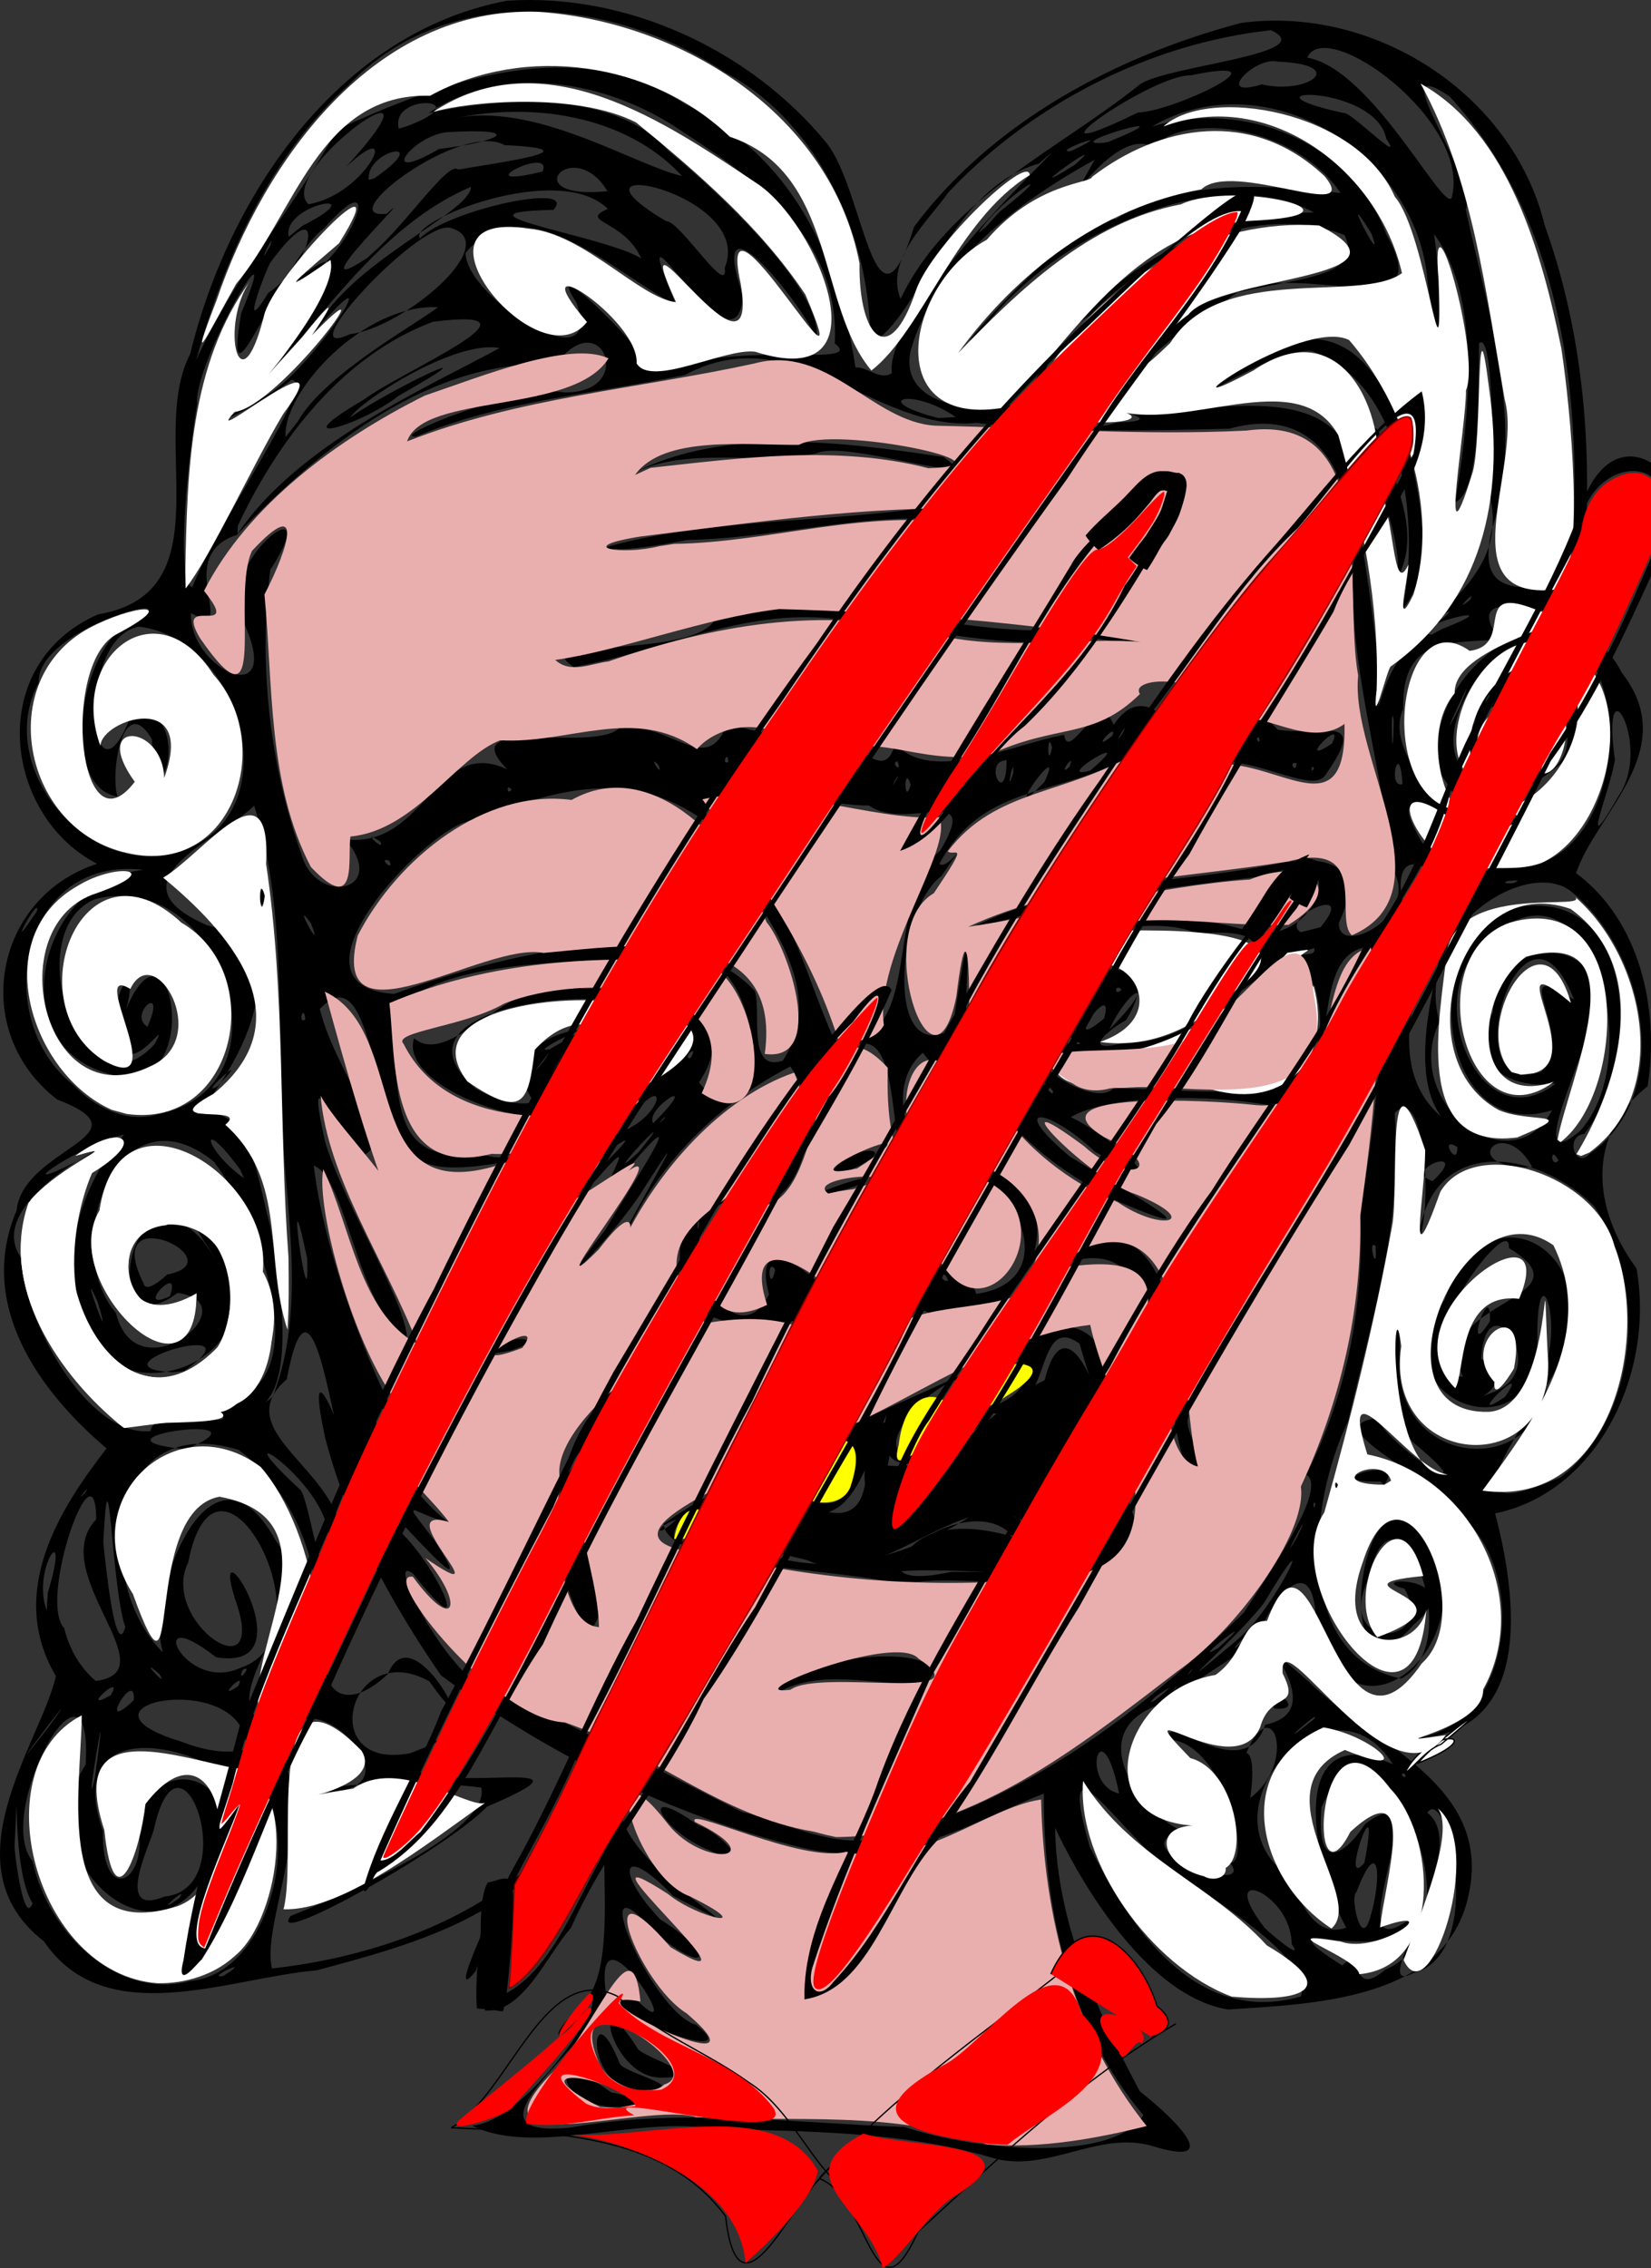<svg xmlns="http://www.w3.org/2000/svg" width="1264.707" height="1737.195"><rect width="100%" height="100%" fill="#333333" stroke="none"/><g transform="translate(-78.905 -377.704)"><path d="M837.873 2030.143c-69.844-20.305-141.77-19.688-212.97-21.925-58.916-9.831-137.074 21.406-184.2-2.34 39.772-2.853 100.23-92.448 91.225-96.05-22.644 35.694-41.457 34.988-3.904-.062 29.609-38.313-1.12-149.89 26.663-153.218-10.78 47.525 134.866 122.65 39.998 73.42-40.885-42.594-44.224-18.07-10.035 17.899 39.748 24.646 40.963 45.988-3.416 11-57.926-67.902-3.577 60.044 30.788 69.707 45.732 35.835-93.466-15.124-48.426-22.013 50.17 51.976-33.06-83.327-20.15.497-8.315 35.535-120.034 109.895-26.71 100.182 83.647-15.36 172.153-3.117 255.304-.373 52.26 18 159.12 28.167 182.713-9.005-56.994-67.385-76.552-159.723-76.233-246.275-52.789 19.877-110.278 59.733-186.778 41.024-98.918-24.553-193.36-71.309-275.115-131.706-38.12-55.346-71.704-116.791-88.555-181.592-18.154-83.75 20.49 8.29 13.533 12.36-9.807-34.509-25.218-151.777-43.048-57.486-50.61 43.928 59.794 74.523 40.287 141.092 4.415 17.515-13.454 57.017 9.993 37.971-37.117 35.627-18.7 89.849 27.163 46.728 19.972-49.163 74.52 66.59 31.792 5.53-61.672-34.038-87.41 69.008-14.87 55.108 60.319-22.44 4.024-15.705 7.092 14.624 36.303 13.434 141.344-11.828 51.926 26.31-30.81 32.302-169.866 109.71-150.385 83.69 45.115-17.97 153.5-65.472 145.971-98.33-37.066-5.081-114.871-4.218-124.787 3.221 98.074 3.976-35.453-115.364-23.853-17.53 15.434 51.255-19.29 121.679-11.638 152.853 74.042-8.011 156.876-35.837 210.362-90.804 19.895-25.314 42.099-66.85 13.024-12.314-38.888 64.71-120.327 86.085-189.27 104.602-66.977 5.638-161.834 47.103-208.736-22.172-75.283-58.365-2.706-152.026 9.104-203.185-38.034-64.391 3.399-128.877 38.813-174.457-52.069-44.092-99.465-110.409-68.958-182.184 4.786-48.125 103.497-57.48 31.16-85.01-67.772-52.22-48.393-155.15 30.534-180.585-72.233-37.418-85.64-153.304.821-191.079 98.712-16.622 37.322-135.998 70.485-199.389C253.832 528.06 338.11 402.624 467.212 378.271c92.302-6.13 186.62 37.881 244.715 108.78 28.992 35.733 36.824 161.281 67.237 64.287 59.938-80.322 154.998-130.775 250.361-156.042 101.57-13.795 207.915 53.767 232.626 154.831 34.31 95.597 38.737 199.617 25.942 299.682-19.794-.667-91.906-25.999-60.822 17.487-32.31 4.088-75.112-5.231-73.447 53.464-20.338 42.012 76.496 117.535 28.735 49.894-21.384-73.552 94.611-162.821 138.954-77.31 45.602 58.705-20.136 107.487-35.272 153.126 48.988 36.504 64.048 104.216 54.79 163.276-47.652 37.326-41.874 94.395-8.525 139.491 14.216 80.228-29.788 171.63-108.308 187.667 16.733 63.544 30.654 169.816-63.51 172.4 76.248-7.205 89.926-125.01 38.206-170.055-11.557-25.538-115.22-68.194-65.831-75.18 18.978 30.589 85.906 66.38 29.48 19.4-26.641-21.38-8.516-146.703-11.852-60.339.58 85.895 122.467 86.67 113.169-3.31 10.6-36.72-7.593-80.758-7.355-17.462 2.66 95.27-128.795 48.604-70.83-29.285 31.559-90.529 121.914-37.39 91.047 40.897-18.824 47.461-105.762 141.29-2.008 95.072 59.575-46.976 67.058-146.578 25.272-207.546-46.13-45.42-127.501-54.006-134.904 28.675 11.944-27.537 5.322-123.825-17.808-99.946 5.287 87.484-14.116 143.732-35.85 236.507-29.609 60.935-42.347 179.295 40.758 196.735 53.01-27.44-6.29-166.93-25.111-76.118-26.454 55.496 52.696 52.508 27.832 7.326-34.402-9.215 52.403-11.374 6.982 27.44-69.495 79.05-39.22-157.273 14.34-57.394 37.758 72.386-61.525 160.297-89.103 57.342-1.057-56.744-29.365-26.403-43.42 5.237 38.96-14.546-89.043 61.854-70.378 54.036-86.127 24.115 9.836 115.302 20.087 96.81-70.97 11.545 49.8 54.298 27.834 26.58 17.758-1.264-6.146-93.542-47.467-94.626-4.06-23.918 57.679 37.728 74.343-11.31 57.476-11.825-27.262-86.002 32.925-33.306 48.498 47.95 142.552 78.882 122.598 164.854-17.657 79.814-119.874 82.28-183.97 86.57-67.217-10.86-119.911-111.716-132.51-139.249.867 71.53 31.857 140.09 64.879 201.925 21.585 16.8 68.96 60.221 9.385 41.816-41.86-12.2-81.702 22.037-123.555 8.743zm237.56-123.226c8.818-27.788-58.608-68.125-78.74-83.619-44.787-13.525-113.657-138.898-83.175-31.465 30.444 61.716 81.12 138.264 161.914 115.084m-850.915-11.777c76.063-7.209 95.415-171.505 17.944-164.224-50.599-25.794-109.582-21.025-84.652 49.764-1.278 55.885 34.47 40.828 27.174-5.028 13.325-63.52 90.022-31.728 56.808 24.728-35.857 97.067-145.003 2.912-97.26-71.147 5.74-101.702-71.438 37.494-40.523 74.276 10.663 52.594 63.28 106.692 120.51 91.63m937.138-6.228c57.036-14.346 25.158-146.01 10.604-122.64 36.892 27.068-49.55 143.298-10.604 122.64m-911.825 2.367c25.799-16.204-14.813 2.257 0 0m889.944-4.744c79.14-32.296-6.454-219.753-48.555-124.649-4.188 50.568 16.896 37.901 33.578 12.759 61.206-45.543-29.252 122.156 37.078 70.708-11.973 43.994-125.48-6.857-54.792 37.808 15.93-16.3 5.695 26.727 32.69 3.374m-71.424-19.726c0-39.67-59.37-62.674-21.003-12.897-3.253-1.932 32.573 29.15 21.003 12.897m41.81-12.598c-24.86-45.05-48.893-162.66 35.653-125.159-44.522-71.77-138.322 22.29-90.43 76.303 16.517 8.533 22.799 60.097 54.777 48.856m17.823-6.084c9.776-30.626 7.884-67.847-10.123-20.92-4.685 2.134 3.064 42.542 10.123 20.92m-1024.11-12.65c-17.58-26.829-9.584-123.763-13.827-43.923-.299 3.555 7.032 62.634 13.828 43.922m112.55-4.048c7.846-11.354-22.923 16.654 0 0m-11.662-.98c61.328-6.033 12.167-144.312-8.096-51.037-4.135 14.128-29.897 66.533 8.096 51.036m919.32-25.973c13.813-71.77-20.398 24.294 0 0m-367.317-20.037c106.705-26.495 197.577-96.575 274.97-171.511 27.12-41.686 63.38-96.032 47.836-105.784 31.754-62.499 44.611-132.161 41.294-201.904 9.995-59.325 24.554-158.383 6.767-202.577-51.393 6.551-13.065 105.427-73.998 122.13-48.745-9.46-125.13-8.695-154.508 8.555 30.319 14.29 88.633 65.313 18.675 26.617-35.3-33.517-68.894-38.271-19.402 3.599 30.398 18.675 125.207 71.748 38.275 34.944-57.833-28.024-146.963-94.08-88.777-163.904 48.389-52.921 123.992-64.248 189.576-43.06 51.813 11.101 78.93-72.245 12.472-43.027-78.538 9.113-157.652 18.926-233.214 43.192 74.446-40.742 163.225-35.752 244.385-53.22 48.433-7.687 59.566 12.207 43.435 45.949-1.337 27.498 64.016-5.566 40.658-41.599-6.62-73.172-29.916-143.716-30.207-216.737 4.89-63.58-14.644-142.232-94.432-120.009-64.785 1.541-129.072 3.017-193.651-4.454-77.422 7.429-139.648-81.732-223.307-36.73-69.55 14.453-140.396 19.708-206.078 47.195-22.37 1.181 80.75-40.578 112.667-33.865 57.596 1.712 29.456-69.645-5.419-21.113-94.892-6.268-181.607 64.471-244.51 130.359-50.568 16.142 3.358 80.46-35.097 59.848-1.241 44.482 72.661 76.353 39.998 6.282-22.296-46.697 65.551-108.618 20.824-39.492-9.183 69.747-.793 149.465 23.768 217.709 11.05 40.415 67.53 28.842 33.782-11.147 61.728 6.814 68.906-79.225 123.874-53.731-42.02-42.716 65.498-11.842 86.102-31.7 40.131-5.318 66.487 39.421 82.895-4.024 19.783 9.37 43.584 4.36 65.562 29.175 30.439-34.07 51.962 24.545 62.746-13.201 27.2 31.61 92.744-.252 129.366-6.647 3.085 22.286 27.413-35.512 37.927-7.671 20.642-31.01 39.903-.223 33.825-12.43 24.975-35.093 35.475 18.468 49.449-3.792 5.401 53.416 16.256-11.377 42.222 19.879 33.219 5.815 70.784-13.844 37.037 34.256-11.486 20.313-77.167-31.913-114.944.97 35.243-67.26-98.935 57.288-25.787-19.92-62.363 38.678-119.534 22.324-155.329 87.433 6.507 7.056 30.522-32.765 1.531 9.46-34.6 25.574-43.864 147.054 8.282 117.287 4.825-26.202 14.68-104.61 10.968-30.88-1.61 38.67 9.724 104.16-33.458 48.972-38.78 32.504 2.924 119.499 54.405 88.065 74.406 32.759 9.973 145.095-58.19 107.058-28.346 36.069-61.695 60.233-84.587 8.32-49.718 10.143-104.195 9.073-97.185-58.226 19.708-48.31 134.7-57.393 84.156-134.793-53.962 28.057-101.767 72.478-129.735 136.456-14.532 15.804 73.402-131.09 15.613-40.02-17.554 27.996-78.91 94.085-27.29 28.133 15.234-26.944 71.339-110.356 18.077-47.467-40.638 42.046 19.053-41.923-25.467 9.775-82.51 68.847 57.3-56.375 13.524-24.942-44.573 32.239-5.821 8.027-9.401-.2-25.077 15.206-101.683 68.173-38.206 23.905 41.713-45.546-84.113 16.283-107.803-20.618-29.876-22.76-29.36-152.356-69.814-109.046 10.61 45.136 57.647 102.38 33.988 111.57 15.634 23.5 42.19 91.938 3.135 32.494-15.025-27.437-52.171-127.084-33.012-42.062 14.189 47.598 63.878 125.305 62.593 151.83-39.592-28.245-45.417-123.206-71.379-133.877 7.448 63.25 38.19 143.857 59.859 186.394-34.886-6.38 12.92 64.07 42.897 86.52-27.288-5.715-38.656-23.034-10.847 13.495 55.27 84.16-97.718-100.319-23.114-3.438 26.392 26.297 55.824 91.285 7.424 29.775-23.962-18.83 29.369 85.154 61.785 90.133 69.828 28.743 129.77 62.466 189.728 92.086 35.58 8.709 72.517 29.978 109.796 18.999m-85.336-108.278c16.287-33.71 145.138-41.482 116.876-9.152-38.815 2.806-82.072-13.373-116.876 9.152m-142.165-48.018c-44.84-73.373-24.302-184.114 63.972-212.612-35.41 49.093-37.464 40.991-78.348 94.794-7.684 34.546 45.997 86.943 14.376 117.818m-6.232-135.667c1.98-11.804-21.266 35.618 0 0m26.351-38c49.63-50.308-45.898 56.29-11.739 12.596zm29.463-23c12.382-13.018-15.52 13.853 0 0m180.958 157.648c-49.381-10.24-170.085-11.885-172.527-44.216 92.331-63.678 201.977-93.536 297.357-150.995 68.055-8.15 41.02 105.799 65.222 150.238-21.937 64.504-115.397 39.048-169.449 45.232l-10.32-.152zm116.291-9.276c97.933-2.156 45.064-116.924 29.825-172.836-36.422-26.409-19.17 63.578-68.854 52.705-23.545 33.998-93.637 66.933-79.075 1.55-15.126 34.158-27.84 107.905-87.013 60.613-10.73-48.896 4.897 52.183-38.785 30.439 63.101 39.962 130.753 23.77 189.16-12.425 36.225-26.776 93.013 57.992 33.269 14.376-36.876-41.99-143.587 48.086-47.628 27.541 23.042-.2 46.103-.392 69.101-1.963m-252.916-30.523c-4.52-49.539-60.884 35.609 0 0m-26.335-7.615c-16.059 4.955-17.02 16.298 0 0m52.993-2.773c34.58-63.327-64.327 19.818 0 0m44.509-13.066c65.592 25.205 31.182-96.147-8.129-25.849-6.283 6.134-10.361 36.804 8.129 25.85m90.795-35.382c37.62 7.062 15.404-78.938 46.973-34.237 47.027-8.031 43.427-61.666-2.826-23.838-31.663-7.991-91.288 62.664-49.73 59.384l7.435-4.58zm203.13 13.654c-21.713-56.189-12.458-195.175-99.644-155.853 78.252-72.882 97.445 59.247 100.755 114.707-5.262 11.029 20.519 40.405-1.11 41.146m-532.842-89.434c8.08-16.47 47.694-13.013 14.453-2.484zm63.05-526.193c-37.007-22.565 90.43-6.184 107.855-35.886 81.069-25.39 163.138 6.32 243.803 7.903 31.31-15.41 124.198 19.503 46.955 5.964-67.787 11.136-132.49-9.271-199.428-14.86-70.734-7.9-131.887 25.306-199.185 36.879m21.001-90.769c82.05-23.318 168.786-19.173 252.565-31.854 27.654-2.308 122.074 8.433 42.393 13.24-79.427-14.247-151.613 10.632-228.786 12.147-21.814 3.818-43.873 8.645-66.172 6.467m23.37-57.02c71.058-37.137 164.245-24.072 238.666-13.031 37.557 25.544-75.222-13.904-97.436-2.672-46.64 9.242-98.905-6.004-141.23 15.703m573.49 1045.5-.247 2.408zm-100.931-30.418c37.959-27.032 18.647-84.656-1.758-35.412 12.714 3.775-6.158 82.52 1.758 35.413m-883.927-16.002c13.664-97.807-9.522 42.126 0 0m784.696 11.67c-13.934-68.664-30.649-7.057 0 0m218.723-15.306c-6.144-.316 3.117 6.28 0 0m-1038.836-35.59c38.338-53.163-52.392 67.388 0 0m154.697 23.229c-2.052-5.507-4.209 5.809 0 0m-3.249-6.218c1.389-62.98-146.008-35.169-50.14-6 15.805 6.035 33.309 10.376 50.14 6m31.679-22.409c44.047-62.364 22.393-163.32-37.576-206.952-102.447-31.23-110.887 104.049-57.739 155.275-14.535-39.194 35.277-178.032 86.205-85.874 40.66 52.288-65.645 128.255 4.303 145.663zm632.355 5.048-9.437 7.097zm153.913-5.766c7.51-10.029-37.19 29.923 0 0m-777.718 2.348c27.935-33.369-29.14 20.206 0 0m658.04-10.036-11.674 7.285zm-784.416-6.856c1.855-25.772-29.788 28.795 0 0m793.558-9.707c-19.6 10.844-18.05 18.245 0 0m-.254 9.725-4.469 3.557zm-810.895-3.796c11.476-19.614-26.154 15.035 0 0m815.824-5.333c3.729-6.493-7.976 9.61 0 0m-718.163-1.675c6.854-13.58-19.4 13.237 0 0m764.705-35c31.558-25.53 66.207-104.626 21.155-28.812-21.04 27.833-86.7 83.722-22.628 30.194zm-873.98 31.077c57.132-6.656-38.608-83.073.457-123.761-.572-62.917-44.933 62.03-24.52 83.37 3.723 15.44 11.84 30.054 24.064 40.39m48.651-5.457c-18.488-16.004 9.064 14.087 0 0m67.216-3.584c-5.117-2.424-6.491 12.591 0 0m-4.711-1.086c72.895-24.16-17.826-195.33-40.215-80.649-22.476 45.39 62.553 102.412 36.043 28.567-22.152-69.083 58.652 56.492-14.794 44.073-57.088-44.977-24.338 28.63 18.966 8.01m728.282 2.391c3.729-6.493-7.976 9.611 0 0m52.672-36.18c-23.877 19.268-27.164 29.073-2.088 2.211zm-32.311 18.84c38.984-34.947-25.93 15.432 0 0m-837.063-16.09c-10.906-31.314-12.356-152.826-16.862-65.005.962 8.867 8.915 92.162 16.862 65.005m-59.395-26.313c18.621-61.134-12.96-18.628-.78 13.537zm212.89-30.923c18.699-43.927-92.833-115.85-19.416-47.94 6.4 6.003 17.294 83.838 19.416 47.94m744.286-11.953c15.31-32.34-17.47 29.783 0 0m13.926-25.117c-2.111-4.706-1.912 7.475 0 0m-942.509-8.597c6.366-9.51-10.153 10.448 0 0m15.908-15.87-4.468 3.556zm204.759-12.13c-11.705-14.887 8.105 13.923 0 0m-143.422-5.416c72.261-29.85-87.782-8.349 0 0m47.687-10.726-4.884-5.315zm-75.02-3.095c6.87-26.362 86.254 7.175 43.405-20.736 93.07-.833 40.57-140.818 5.235-185.737-73.671-59.612-118.918 64.608-74.904 115.973 15.903 64.374 104.034-7.493 47.192-15.375-61.357 46.407-39.276-103.88 19.205-40.248 33.616 47.359-35.986-49.774 12.448 6.548 56.435 89.312-98.394 141.658-108.94 37.362-11.526-49.087 12.984-98.826 36.353-124.974-40.36 10.323-98.121 53.394-25.018 14.66 17.09-9.95-83.262 37.901-53.976 79.605 2.172 48.374 50.995 137.49 99 132.922m93.805-26.2c29.854-77.39 4.479-162.94 6.742-243.598-2.29-69.922.344-142.211-20.962-209.218-27.04 26.191-112.804 58.053-36.112 91.508 97.507 23.579-20.568 171.407-16.573 147.243 48.746-18.199 53.281 38.993 64.754 82.446 3.571 20.116 24.777 123.82-9.972 140.507zm-9.942-380.322c4.538-30.68 4.565 15.891 0 0m953.837 380.298c22.37-31.665-35.34 23.855 0 0m-8.156-3.935c45.032-17.77-6.923-87.295-9.925-25.281 35.1 23.455-26.203 38.527 9.925 25.281m-24.079-11.604c-27.331-58.64 100.95-58.709 35.273-98.473 2.355-33-93.055 97.814-35.273 98.473m-979.581-4.254c62.488-43.35-77.033-2.753-8.519.89zm528.117-26.577c1.479-47.923 64.609-75.938 78.722-32.55 82.947-11.477 9.58-131.127-50.834-84.794-20.826-33.856-.588-150.416-64.921-89.908-10.726 44.242-18.671 121.236-61.896 99.866-74.71 9.81-10.201 134.917 18.884 75.203-16.304-61.933 54.27-3.686 63.747 26.493 3.44-6.103 13.123 18.176 16.298 5.69m-37.913-111.414c51.217-19.974 37.988-3.906-1.216 3.015zm5.238-11.991c10.243-25.383 64.737-23.997 9.78-1.939 4.227-1.62-20.307 8.267-9.78 1.939m46.316 114.092c3.193-18.745-17.538 37.133 0 0m458.61-2.396c1.073-35.614-21.482 34.504 0 0m-1066.462-14.33c-16.743-38.538 13.992 47.288 0 0m55.168-4.67c10.159-28.16-28.814 13.47 0 0m-1.682-16.718c53.339-10.655-52.242-60.521-18.352 6.977 2.261 9.723 22.425-11.472 18.352-6.977m582.774 9.977c4.614-7.132-10.236 6.401 0 0m15.155-5.052c-3.52-11.459-8.272.755 0 0m-491.04-17.269c-18.352-87.626 2.532 62.106 0 0m358.59 8.63c-7.175-10.144-4.377 20.286 0 0m459.842-18.107c-6.668-6.099 1.813 24.892 0 0m-518.19-16.88c-1.052-9.426-1.96 12.122 0 0m6.518-13.708c4.217-6.113-9.451 8.542 0 0m12.01-3.614c10.374-7.381-18.002 7.559 0 0m543.407-15.441c31.193-29.378-25.762-8.407 0 0m-913.437-8.812c-31.966-43.586-28.777-16.17 2.94 6.666l-1.739-3.942zm989.758-1.967c-23.068-42.215-59.264 1.87 0 0m-684.545-11.5c38.51-47.079-35.89 33.14 0 0m704.637 6.512c-6.62-12.835-6.25 6.41 0 0m23.333-4.731c67.031-46.096 42.314-156.599-13.559-201.299-33.006-26.673-121.249 27.489-100.954 99.852-30.242 62.015 55.097 126.808 86.245 67.571-87.487 28.245-107.046-135.41-24.285-155.771 91.936-13.224 91.387 122.256 48.917 173.988-14.945 1.53-6.978 26.708 3.636 15.659m-100.834-5.65c-14.883-9.435.474 17.24 0 0m-750.256 3.742c32.243 20.08 144.46-36.682 113.056-39.701-51.39 38.472-175.064-8.273-161.948-47.38 29.27 24.973 78.233-57.141 128.767-38.037 46.133-1.355 128.86 12.677 89.46 71.92 55.483 68.61 57.338-104.89-13.52-96.672-69.11 5.852-191.234-1.987-222.463 47.521 7.977 45.958-6.47 116.444 66.648 102.349m844.445-16.205c55.148-62.236 1.222-232.855-81.345-135.331-35.866 42.865 6.754 142.549 62.688 99.048-28.018 4.854-70.533-9.109-48.369-54.268 4.597-71.148 105.922-54.336 71.73 13.91 2.963 12.1-50.168 115.053-4.704 76.64m-734.522.84c33.593-13.046 36.175-49.145 5.874-9.14 2.668-1.313-24.387 18.172-5.874 9.14m24.315-6.573c40.581-40.415-6.957-11.469 0 0m603.507-5.267c-32.53-45.244 11.32-144.239 2.918-154.56-21.92 43.677-47.306 117.011-2.918 154.56m-595.151 2c4.216-6.114-9.452 8.542 0 0m-388.837-3.303c108.566-20.968 48.708-190.326-47.084-165.094-60.081 25.217-9.373 172.102 45.758 110.88 14.762-28.388-27.455 42.906-27.659-17.059-6.255-26.791 16.018-45.374 5.78-9.725 36.007-85.226 62.43 77.065-15.076 49.135-80.793-23.376-51.319-147.74 28.325-155.658-93.865-11.41-117.95 113.702-53.969 164.557 16.062 16.874 40.182 29.575 63.925 22.964m289.396-9.438c-45.332-63.425 119.443-81.04 39.467-10.212.024 42.548 147.432-53.756 45.648-62.47-42.357-18.402-201.076 1.338-129.808 62.327 13.475 7.169 29.069 13.539 44.693 10.355m374.68-3.751c15.406-27.108-36.367-1.87 0 0m22.479-5.299c-17.235-19.143 2.189 9.974 0 0m-639.722-3.347c30.907-32.514-18.013 10.468 0 0m685.834 2.078c61.725-2.803 182.134 27.636 154.761-78.395-30.752-36.416 2.648-17.889-.59-29.5-61.25 21.167-105.28 97.31-186.997 81.87-61.388-16.034 13.606 43.678 32.826 26.025m-401.334-10.89c-18.462-9.174-5.935 24.116 0 0m-22.069 4.416c27.083-21.061-3.946-18.999 0 0m1.827-20.008c-5.943-5.844-19.044 38.494 0 0m749.506 13.478c28.913-27.519-29.694-90.293 25.32-55.27-39.28-101.33-95.29 78.912-25.32 55.27m-763.945-8.27c14.983-21.489-18.673 22.866 0 0m183.134-.333c40.366-63.226-28.92-126.16-55.67-180.398-64.748-49.893-125.3-22.908-190.401-1.363-38.845 16.775-137.838 124.75-51.775 130.633 79.645-28.828 216.57-66.617 276.288-2.357 5.665 13.798-6.634 62.918 21.558 53.485m-145.786-5.2c-10.393-7.554-8.564 15.218 0 0m77.304-2.313c-8.56 2.827-2.088 11.225 0 0m-108.43-2.265c55.57-30.982-23.648 5.981-1.44.99zm405.22-3.071c-27.038-19.53-90.498-31.127-28.136-4.548 9.01 3.071 18.537 5.327 28.135 4.548m35.276-1.485c55.632 5.742 164.806-94.267 54.435-82.826-41.828-20.014-159.29 11.676-129.795 55.602 22.463-25.853 112.632-52.062 74.781 10.462-19.922 11.402-32.462 26.323.58 16.762m-224.037-1.516c71.852 6.072 35.152-105.036 81.185-145.289 31.485-53.353-24.791-13.624-54.767-34.327-41.585.878-175.293-38.895-104.289 38.051 45.8 35.889 53.75 88.747 77.871 141.565m210.683-8.15c38.492-38.651 16.625-35.603 0 0m-736.882-2c15.652-35.64-15.72-9.317 0 0m732.815-6.42c9.212-33.242-35.83 30.385 0 0m-611.95.93c-1.016-13.06-6.22 3.886 0 0m595.839-2.898c-5.698-20.552 21.663-41.518-11.078-9.224-6.152 8.53 2.621 18.395 11.078 9.224m245.515-10.945c11.616-36.624 42.476-106.915 5.64-33.305-.69 2.597-17.55 54.46-5.64 33.305m-216.02-9c-4.91-5.745-6.436 5.94 0 0m110.667-36.667c1.81-8.361-8.931 8.913 0 0m113.918-11.333c60.074-22.677-27.252-87.597-7.966-14.007-.867 3.11-.057 34.018 7.966 14.006m-845.486-2.628c-16.407-23.095 10.758 27.614 0 0m-209.981-9.706c3.073-14.277-27.49 41.545 0 0m983.216 12.463c29.864-35.655-32.924-6.439-14.996 3.823zm151.094-35.813c-19.647.093-3.797 4.988 0 0m-16.731-10.896c81.097 14.063 105.165-102.01 74.26-155.412-62.148-74.06-167.633 93.69-61.452 97.331 16.23-11.956-66.23-6.953-29.025-52.05 16.205-90.998 128.44-12.17 60.89 35.528-13.38 12.092-80.186 45.063-23.613 37.404-26.842 37.485-118.3-51.443-77.609 19.05 15.099 10.947 36.984 30.75 56.549 18.149m-847.741-4.332c-9.636-3 4.653 9.845 0 0m-165.57-5.681c91.758-22.81 55.687-163.416-25.96-173.524-50.57 8.587-37.616 156.054-4.573 63.474 50.416 1.07 15.147 97.342 14.435 22.985-29.384-50.425-38.105 78.545-14.63 43.138-59.16 12.48-46.263-119.661 5.896-137.407 32.598-19.627-79.753 10.043-78.123 50.753-34.256 63.212 35.1 148.016 102.956 130.58m158.8-8.785c-17.03-11.759 4.05 9.13 0 0m948.794-35.516c25.833-38.685-14.298-107.554-3.09-27.135-4.255 25.406-28.7 82.209 3.09 27.135m-440.15-10.183c18.109-39.138-38.235 39.477 0 0m-408.163 5.743c-4.576-5.546-3.449 5.437 0 0m305.747-3.563c-5.318-17.561-5.332 17.92 0 0m41.586-.012c-4.399-4.31-1.728 9.674 0 0m335.116-.569c-2.082-36.573-11.944 3.587 0 0m-303.226-18.317c-18.889.376-.122 38.092 0 0m-83.997 14.461c3.63-9.022-8.153 12.891 0 0m52.66-4.565c5.795-23.758-18.087 23.413 0 0m444.94.256c52.294-30.966-43.444-118.675-2.725-42.471 5.108 7.76-12.16 46.964 2.724 42.471m-408.542-.46c1.095-16.228-6.666 21.107 0 0m58.949-1.717c41.004-34.804-31.43 8.809 0 0m-180.167.946c-2.694-29.935-9.671 13.354 0 0m507.36-1.15c58.355-40.751-49.302-84.595-27.905-8.647 1.466 12.925 19.126 17.226 27.904 8.646m-657.698-3.862c-9.537-10.35 3.889 11.286 0 0m314.558 1.306c5.584-13.975-10.27 8.903 0 0m187.38 1.246c-1.755-5.055-2.992 5.163 0 0m-319.195-5.728c-5.65 1.694 4.393 9.78 0 0m305.755 1.555c-6.837-1.678.064 8.885 0 0m-71.226-1.673c35.704-34.72-37.887 15.562 0 0m-364.02.846c.25-10.062-5.88 2.293 0 0m445.353-3.7-7.587 4.062zm-356-2.68c-6.338-2.539-3.898 7.278 0 0m298.303-6.761c-10.088 3.85 1.758 12.818 0 0m-139.636 1.919c-3.705-15.592-3.884 19.45 0 0m214.44-2.996c11.235-23.099-30.277 19.806 0 0m-56.056-4.964c-4.334 1.059 2.57 7.006 0 0m-112.16-1.037c4.433-12.048-18.849 14.985 0 0m7.808-1.78c6.717-13.838-9.777 13.947 0 0m207.703-9.667c-2.602-20.254-.978 48.401 0 0m-181.841.127c9.318-15.206-19.327 19.937 0 0m41.017 2.956-.247 2.408zm191.025-13.07c20.824-49.42-23.756 47.439 0 0m-215.936 2.653c-1.755-5.055-2.993 5.164 0 0m159.123-18.45c19.082-55.44 98.038-76.944 79.88-148.12 3.694-32.04 2.865-125.608-7.846-115.153-.877 34.399 1.954 113.169-18.305 121.624 11.162-65.784 20.557-156.505-16.282-205.494 6.014 36.52 6.324 122.385-4.915 36.047-7.642-97.44-123.75-169.58-210.914-118.373 69.007-20.878 152.748 10.907 179.534 83.118 44.67 79.76-86.085 8.2-124.788 52.605-32.108 12.888-98.426 85.153-40.252 20.39 26.522-47.032 156.098-24.616 132.892-72.859-66.781-26.544-148.051 12.685-195.397 61.669-49.685 30.685-52.78 103.83 21.524 81.795 52.85-1.32-40.558-16.008 22.938-6.935 70.634-5.2 168.361-28.443 161.169 76.807 6.265 47.785 17.928 107.831 15.788 147.408zm13.377-59.55c13.636-66.522.995-172.876-69.233-197.784-30.34-3.98-116.312 57.912-53.187 12.574 97.227-74.635 135.257 59.622 138.334 134.593-.262 17.851-4.321 36.526-15.914 50.617m-4.5-23.233c8.833-31.27-39.503-129.157-14.072-114.364 9.736 35.97 35.35 78.353 14.072 114.364m76.08 88.9c-12.39-6.835-8.08 28.627 0 0m-42.03-50.355c63.48-24.697-36.57.224-7.037 4.021l3.74-2.137zm6.617-13.7c-21.608 6.286-9.583 12.82 0 0m91.333-3.024c-7.912-14.158-6.365 16.282 0 0m-75.814-5.877c6.114-9.847-14.932 12.132 0 0m-978.752-9.655c19.36-50.046 95.804-157.512 76.059-158.977-28.264 22.798-79.513 44.687-19.271 12.03 34.74-18.683 100.53-122.362 35.99-47.844 27.228-54.928 119.914-91.33 120.722-111.952-61.988 26.484-104.19 85.96-147.356 135.925-26.4 36.349 91.687-127.57 12.704-63.7 38.285-8.777 74.721-99.603 21.86-40.193-31.966 22.972-78.468 153.691-63.226 64.694 35.817-85.29-36.754 38.046-33.776 69.42-6.297 36.106-17.102 135.302-3.706 140.597m1055.076 5.278c11.656-131.03 1.146-279.564-91.902-381.197-53.42-36.185 21.33 60.889 12.363 86.688 17.18 80.167 45.767 163.81 19.95 245.225-15.248 63.206 40.884 35.759 59.589 49.284M260.86 786.7c46.246-68.928 146.275-112.793 200.809-142.413-34.688-6.537-107.588 41.3-114.383 53.115 33.922-23.795 117.418-62.15 36.924-16.484-29.526 23.27-91.185 40.527-26.941 3.129 29.612-22.315 148.164-71.966 53.395-59.888-69.612 25.88-118.928 90.853-149.558 156.21zm46.217-86.224c20.084-35.76 91.11-74.731 107.285-87.45-57.388-2.805-119.148 65.44-116.698 99.428zm504.034-3.333c-35.266-23.807-66.64-12.644-13.339.773zm52.24-12.918c42.09-84.3 127.463-143.162 222.094-143.765-72.589-39.09-189.989 13.445-245.202 78.902-63.08 69.982 53.374-74.671 93.588-73.882 50.647-32.926 128.057-25.037 172-19.923-35.473-52.196-119.487-62.288-143.36-35.016-31.599-18.712-78.534 69.786-45.028 9.501-58.747 32.56-121.713 79.148-140.954 146.169-10.71 48.867 69.07 49.094 86.861 38.014m-101.26-20.749c-7.022-52.65 164.022-205.618 112.716-160.497-70.491 19.984-91.186 119.343-129.483 138.095 1.832-76.393-37.177-169.198-111.44-208.145-85.207-57.223-210.927-69.796-287.483 9.354-60.961 55.152-95.656 133.299-117.124 211.072 28.408-62.947 74.446-116.144 107.891-176.381 79.84-36.774 182.649-75.006 266.288-19.62 81.259 38.954 117.94 115.954 130.747 201.845 9.562-.718 18.624 10.356 27.888 4.277m-174.662-1.66c57.075-23.812 155.44-2.086 130.945-21.045 3.996-82.235-61.41-126.068-118.427-163.411-55.335-37.586-134.858-52.21-192.763-12.972 41.314-9.242 139.782-21.902 183.654 28.869 42.866 35.142 118.556 108.141 113.62 143.733-12.566-28.99-85.163-117.903-56.39-32.605-5.483 71.387-96.508-100.65-51.422 6.463-40.451-18.102-114.704-94.94-161.041-39.516-.481 34.361 107.494 102.615 84.88 38.188-33.956-52.152 92.02 75.224 50.232 54.253 5.58-.513 11.009-4.776 16.712-1.956m-240.456-28.16c40.266-4.411 119.127-70.091 76.541-81.563-25.539-4.107-124.665 104.136-76.54 81.562m-62.485-31.726c36.957-24.066 43.816-81.382 1.268-22.71-3.66 6.775-24.587 60.8-1.268 22.71m484.277 4.706c37.038-77.203 120.312-113.678 183.712-164.566 22.022-14.29 138.992-23.185 100.033-41.226-92.654 9.943-183.173 56.529-247.004 124.074-15.887 22.744-49.008 51.52-36.741 81.718M634.088 582.76c23.857-57.685-135.809-89.514-44.927-35.66 10.407-.704 48.015 59.779 44.927 35.66M363.55 572.145c26.022-21.905 58.967-72.04 66.317-64.513 28.616-5.156 108.354-15.404 35.541-18.768-33.237-18.983-133.813 57.503-90.422 52.578 29.139-25.802-71.82 71.376-14.67 33.786l3.118-2.972zm206.546 3.498c-13.251-29.73-48.742-27.953-25.527-37.905-37.935-37.631-154.629 10.251-143.914 22.563 20.86-21.787 122.255-43.669 102.137-21.802-88.554 1.694 39.21 19.57 67.304 37.144m-284.033-10.076c4.268-13.205-12.938 23.096 0 0m843.3-9.136c-27.991-45.196 12.41 33.434 0 0m-818.785-5.77c57.749-29.443-16.152-16.92-10.491 8.447zm534.802-11.342c52.021-41.202 1.433-11.734-16.894 16.698 6.757-4.294 11.112-11.357 16.894-16.698m345.498-9.922c15.832-58.953-96.663-139.939-110.57-107.549 49.472 8.743 103.465 117.406 110.57 107.549m-739.115 13.53-3.253.063zm-136.623-8.772c45.205-7.562 72.827-70.122 28.736-28.421 87.902-96.585-55.385 2.376-28.736 28.421m229.124-10.012c-26.437-43.766-71.747 7.348 0 0m57.1-11.634c-43.334-47.018-116.365-57.069-175.904-43.758 61.913-14.463 140.425 35.97 175.904 43.758m-235.768 1.786c47.406-32.587-6.694-22.095-4.183 1.187l4.144-1.176zm536.671-10.4c31.496-27.53-51.4 32.217 0 0m-407.728 5.178c8.758-21.027-62.508 15.312 0 0m-79.38-17.224c46.224-5.574 66.946-16.199 7.805-12.994-27.528 1.183-57.105 41.645-7.805 12.994m484.493 1.425c40.368-19.358-18.614 2.418 0 0m241.237-9.131c-8.503-43.338-121.318-39.095-32.627-19.86 4.568-1.923 47.383 41.553 32.627 19.86m-212.94 2.242c70.418-28.64-40.126 3.347-4.046.747zm22.814-22.547c26.849-.51 118.583-44.652 40.43-28.436-29.329-.951-132.75 71.84-50.477 33.208zm-559.333 10.255c55.222-20.952-14.052-26.21-7.07 2.214l4.11-1.287zm654-31.776c35.22 8.251 67.494-15.152 12.064-17.438-17.248-4.153-49.517 29.099-12.064 17.438m-495.334 1549.24c-43.84-.331-53.843-48.69-3.023-11.151 20.77 3.559 32.291 12.495 3.023 11.151m19.878-13.057c-43.43 3.32-40.76-81.962-16.17-19.772 5.847 7.878 57.933 18.993 16.17 19.772m16.58-9.412c-40.718 1.788-56.349-81.488-18.804-21.647 7.804 7.648 56.6 21.379 18.805 21.647m35.088-174.497c-36.505-14.474-56.297-53.566-7.54-18.601 16.327 4.608 45.62 36.78 7.54 18.601m433.454-108.222c-13.869-26.468 29.89 2.583 0 0m47-170.48c1.537-7.59 2.708 4.677 0 0m34.418-3.426c-55.366 1.354 22.824-21.957 2.435 2.6z" style="fill:#000;stroke-width:1.333"/><path d="M702.024 1780.614c-71.281-11.895-123.445-60.619-190.392-83.631-52.994-1.528-143.806-115.775-116.441-111.54 32.128 44.134 40.162 21.601 9.605-14.324 62.64 43.016-30.85-42.09 17.998-27.636-21.546-29.052-74.589-67.714-37.568-88.693-35.756-44.14-64.52-152.282-58.684-181.477 21.294 44.11 27.549 109.543 72.283 133.983-23.995-62.188-68.989-127.071-74.326-190.412 13.922 26.947 80.69 89.625 58.807 97.098-23.097-58.855-38.671-115.234-55.547-176.688 65.841 30.972 24.109 166.683 133.247 132.737 35.019-11.98 77.99-8.501 24.835 18.422-53.85 44.631 90.462-61.735 42.66-7.983-63.94 59.351 62.08-35.444 31.78-5.958 38.6-26.634-76.925 114.696-22.699 60.188 36.746-48.264 22.39 1.962 16.23-.844 28.32-60.898 79.101-115.85 133.404-134.538 42.46 95.269-154.1 93.291-67.985 191.984 47.949-8.451 85.246-1.339 115.632 32.275 29.693-50.54 73.908-38.631 119.323-52.048 52.911-54.884-6.799-116.199-63.28-103.232-37.352-35.287-10.544-116.608 26.956-58.345 5.39-30.292 5.382-165.881-6.365-69.031-18.028 89.835-65.782-51.11-17.248-79.057 28.379-42.272 15.774-27.668 10.649-32.06 37.106-48.787 90.83-42.499 146.048-76.561-10.84 22.45-44.897 37.345.127 15.066 49.41-31.71 23.616-5.704 35.19 1.797 54.13-32.073 124.677 57.996 122.55-37.906-31.697 22.992-76.376-23.069-86.995 6.157-2.363-45.678-79.63-44.448-69.699-29.047-36.607 35.8-63.106 21.92-116.135 46.994-61.283 7.443-80.025-20.573-137.588 1.228-29.694-35.351-70.886-23.653-85.604-5.955-47.28-33.863-98.65-3.714-150.671-6.843-33.167 12.538-65.122 69-114.751 73.715-2.592 14.74 6.589 62.316-30.323 23.333-33.26-63.566-28.878-139.656-35.568-208.71 18.761-36.095 30.709-76.6-9.492-33.47-16.57 34.33 14.467 145.547-39.768 67.041-21.21-35.408 33.29 1.379 2.96-36.349 33.47-65.861 102.67-116.43 169.081-149.568 43.244-14.612 111.477-42.445 140.772-28.498-27.171 43.292-141.95 26.313-154.282 63.549 85.04-33.498 177.405-40.318 266.265-59.717 55.572-15.145 90.141 44.953 138.453 47.71 79.55 1.642 158.741 7.745 238.366 3.725 102.823-13.97 73.604 123.122 85.456 187.732-6.512 62.633 70.236 166.489-4.785 198.884-14.149-11.954 14.71-73.419-48.852-56.561-81.933 13.136-168.638 14.896-245.053 50.019 53.005-7.372 146.264-31.617 215.785-36.177 40.705-17.305 78.039 4.666 29.546 34.696-67.886 2.684-143.649-22.448-200.78 31.544-87.477 61.37.737 154.325 69.816 180.786 33.993 23.324 65.752 15.302 14.06-5.955-36.164-10.871-111.954-90.624-39.636-36.756 33.262 30.199 67.939 18.099 15.097-7.186-58.665-35.902 83.354-27.987 113.262-24.666 75.985 9.85 42.44-111.242 91.215-120.48 11.383 62.336.8 139.497-8.077 205.774 1.26 71.964-15.27 142.196-45.51 207.187 5.166 36.273-50.978 111.249-94.196 141.215-76.535 58.741-161.277 126.792-261.885 127.267l-7.905-1.757zm-17.682-108.592c22.746-16.59 150.233 10.77 98.134-23.904-17.585-20.043-141.851 29.32-98.134 23.904m-146.585-48.015c-1.541-62.88-49.883-130.771 29.061-170.2 72.477-82.182-68.988 6.74-58.998 56.701-4.125 30.608-2.025 111.46 29.937 113.499m368.55-40.441c84.285-21.772 18.928-137.064 7.737-191.062-79.59 9.358-150.932 70.147-229.099 96.064-30 19.536-169.126 69.8-62.785 79.516 92.94 22.371 189.33 28.131 284.146 15.482m90.243-82.539c-14.655-50.728-1.787-197.275-84.632-168.11-73.039 39.699 53.272-18.112 46.198 44.4 17.696 32.644 6.244 116.183 38.434 123.71m-517.509-90.896c21.942-29.11-58.306 21.914 0 0m65.99-525.766c78.99-27.564 165.023-43.253 248.072-21.413 50.65 14.359 117.118 2.346 159.733 6.54-87.626-15.4-184.706-22.684-276.904-25.262-57.476 6.704-121.754 32.068-171.743 38.937 12.059 10.948 27.407 2.71 40.843 1.198m50.334-90.056c75.85-1.233 147.628-27.512 224.384-14.922 46.612 6.608 69.194-15.43 10.162-12.107-87.102-2.266-174.126 10.774-260.46 21.374-52.925 8.52-13.216 14.469 14.447 7.412zm-18.167-58.245c69.219-7.655 143.7-17.628 212.877.294 73.915-2.475-72.565-33.256-99.087-17.916-39.646.44-104.012-7.685-125.658 23.097z" style="fill:#e9afaf;stroke-width:2.397"/><path d="M664.738 1184.977c14.028-101.434-102.027-83.516-169.391-77.36-45.478-8.983-165.617 76.465-142.38-13.35 30.755-59.524 97.446-112.631 163.796-103.82 62.402-35.168 127.148 35.93 149.341 93.583 17.16 20.877 45.836 107.442-1.366 100.947" style="fill:#e9afaf;stroke-width:2.397"/><path d="M720.725 1173.346c-21.583-68.366-61.833-124.874-103.787-183.407 59.561-13.502 128.816 16.665 181.412 13.822 11.6 23.49-49.71 105.765-42.362 159.09-6.334 12.155-23.38 14.487-35.263 10.495" style="fill:#e9afaf;stroke-width:2.397"/><path d="M736.202 1396.376c-10.12-36.727-92.61-89.204-69.705-19.221-73.592 36.376-50.506-111.193-3.229-75.726 52.126-8.202 34.795-171.482 95.691-105.851-1.472 52.28 6.613 112.028 70.245 84.34 70.967 28.662 6.38 127.585-30.119 63.503-39.661-12.656-44.547 74.569-62.883 52.955m-3.654-107.827c54.985-15.786-38.826-10.282-19.14 3.36l7.848-1.704zm3.031-15.891c76.526-49.574-66.729 14.36 0 0M835.048 2020.186c-72.376-26.357-147.298-16.753-222.467-20.753-38.857-12.495-183.642 38.317-108.057-36.812 34.366-39.606 59.15-113.052 64.974-51.865-67.618-12.388 107.875 70.917 35.3 9.051-37.108-22.857-74.234-122.393-12.128-50.55 82.74 50.045-87.752-96.081-2.132-40.88 22.831 18.833 71.364 28.99 17.077 1.954-43.385-15.484-71.525-126.723-16.713-55.057 27.376 33.808 80.338 26.82 20.403-2.007-7.842-12.805 81.966 31.876 115.82 22.83 56.154 13.657 107.183-34.11 149.304-40.026 1.863 88.76 24.27 179.964 80.857 250.106-36.252 9.11-81.858 17.665-122.238 14.01M568.3 1989.094c-28.28-23.667-94.15-29.997-29.53 2.612l13.261.706zm19.38-14.71c36.458-10.942-80.6-89.183-50.098-16.809 6.33 16.917 37.237 28.698 50.098 16.81" style="fill:#e9afaf;stroke-width:2.397"/><path d="M765.265 1581.565c18.189-52.191 88.94-30.405 119.908-14.713-49.725-83.484-122.957 36.377-188.038 5.834-32.013-8.374-91.373-15.74-33.7-33.96-21.066-61.827 67.43 39.698 78.093-24.193-4.258-39.361 29.957-76.437 17.35-14.305 50.526 5.825 78.61-45.796 120.262-65.37 22.44-90.264 76.248 96.036 43.403 128.018-43.493 30.213-106.801 13.53-157.278 18.689" style="fill:#000;stroke-width:1.695"/><path d="M1007.199 1212.255c-37.663-10.48-123.563 15.35-122.161-25.577 73.328 7.96 134.62-29.824 180.039-79.184 43.587-6.842-21.358 2.414 20.25 26.08 14.361 54.11-20.938 94.703-78.128 78.68M1022.452 1907.043c-62.061-23.108-118.85-103.586-113.901-165.219 36.338 58.423 97.601 78.8 140.781 125.984 60.546 35.834 21.788 43.584-26.88 39.235M1133.438 906.045c2.247-65.445-11.367-132.09-29.323-194.88-31.018-56.333-119.172-.337-173.977-20.237 67.143 13.488-106.496 23.048-45.965-33.637 43.637-67.82 124.056-112.52 205.21-106.864 82.539 41.571-76.149 37.931-100.344 68.436-26.742 19.091-59.665 66.226-13.679 21.52 39.055-62.23 144.811-29.826 177.503-53.454-17.976-78.522-101.613-142.565-182.737-112.35 34.11-31.32 148.198-12.49 177.228 53.785 24.555 28.546 36.966 163.827 33.576 63.717-7.16-80.58 32.747 56.974 20.92 84.622.626 24.988-21.179 147.008 4.556 64.546 8.382-21.868 2.549-151.424 13.215-65.645 11.864 83.711-4.975 162.301-75.43 212.627-2.8 1.92-14.735 53.067-10.753 17.814m28.129-72.823c20.718-65.234-7.422-146.8-49.217-195.062-35.907-18-156.169 67.975-73.278 23.272 68.07-46.116 102.272 32.589 94.976 86.467 13.403 23.43 11.46 88.694 23.7 62.297.127 9.507-11.265 54.103 3.819 23.026" style="fill:#fff;stroke-width:1.695"/><path d="M850.056 689.557c-97.664 18.321-77.78-94.043-15.24-128.216 38.087-44.34 80.02-43.08 80.638-48.155 51.59-39.653 122.479-53.428 178.382-.228 28.817 35.804-71.01-12.932-94.673 9.796-76.594 13.797-141.501 63.696-186.384 125.457 46.564-47.993 100.344-100.68 170.647-113.959 40.596-19.145 154.334 8.17 52.476 12.664-87.124 5.349-139.006 93.256-185.846 142.64M566.548 656.017c2.293-33.807-92.075-94.67-38-31.658-37.47 47.783-146.796-87.87-44.5-71.469 41.84 3.465 85.302 53.493 112.694 56.253-42.443-92.774 65.454 79.768 49.498-14.399-20.628-93.957 95.63 116.43 49.596 8.577-34.14-51.33-82.67-93.494-129.757-131.882-46.208-23.351-128.02-16.048-155.299-8.033 85.186-56.287 178.545 8.437 247.31 54.379 46.613 29.644 102.661 162.377-.635 129.354-22.798-3.226-79.652 27.76-90.907 8.878" style="fill:#fff;stroke-width:1.695"/><path d="M746.427 661.502c-41.736-49.373-26.9-151.982-108.47-179.031-59.975-57.64-156.6-71.324-229.638-31.414-85.096-2.484-103.662 90.852-148.517 144.104-19.486 34.366-38.98 74.487-15.033 12.643 36.514-107.606 121.312-225.823 246.968-220.993 109.614 7.71 223.675 78.586 245.575 192.56-.761 56.86 22.83 81.863 43.18 20.92 12.396-35.484 86.653-105.417 87.166-88.475-56.298 34.561-81.801 119.151-121.23 149.686" style="fill:#fff;stroke-width:1.695"/><path d="M220.837 815.655c1.559-76.275 3.086-159.673 50.4-223.705-24.571 33.473-8.951 101.727 9.78 28.096 6.39-30.727 105.7-132.62 57.569-55.988-23.66 20.477-56.946 47.825-6.568 12.775 8.623 32.748-93.432 137.63-21.459 58.919 18.65-23.375 30.213-35.045 7.244-1.19 64.014-66.038-26.117 55.23-59.154 58.603-29.337 31.967 87.097-65.444 37.15 1.706-23.792 39.663-54.769 108.095-74.701 133.568zM176.741 1031.13c-80.082-16.935-103.706-132.298-29.274-172.515 31.196-16.568 73.479-22.95 19.58 5.523-41.248 24.483-27.91 168.67 15.1 112.388-34.65-47.555 21.318-44.896 22.523-2.952 24.927-67.949-48.056-45.085-48.843-24.545-24.781-67.45 42.669-123.193 86.528-54.607 48.035 52.596 15.155 155.392-65.614 136.708" style="fill:#fff;stroke-width:1.695"/><path d="M299.144 1396.27c-18.322-55.455.236-114.201-47.664-157.043 20.273-16.204-56.602 2.28-8.874-23.78 71.31-58.56 10.058-125.33-38.748-165.481 30.695-17.975 83.085-91.454 78.897-10.454 14.877 99.325 9.653 200.93 17.132 301.128.265 18.534.471 37.125-.743 55.63m-17.324-332.384c-6.184-20.823-3.773 26.621 0 0" style="fill:#fff;stroke-width:1.695"/><path d="M164.42 1227.771c-62.095-27.893-95.356-132.39-25.89-171.579 28.941-17.92 67.685-13.269 14.698 5.576-75.166 23.34-41.657 172.653 40.704 132.76 48.362-21.125 3.193-97.946-15.209-59.307-34.087-20.847 33.899 84.216-19.89 55.151-68.778-42.489-17.69-177.245 59.135-105.865 66.284 38.65 42.14 158.323-41.929 146.438zM172.839 1470.71c-49.074-39.671-94.657-107.43-72.131-171.587 24.567-30.114 77.582-48.528 36.068-36.122 37.4-26.905 53.884-10.925 11.843 13.645-48.276 65.914 20.807 215.32 98.92 130.866 24.857-60.62-8.35-107.068-63.287-87.315-19.689 43.51 2.939 72.488 45.135 48.204-1.054 94.956-107.171-9.256-74.3-63.456 15.133-102.114 133.24-26.601 125.104 47.066 16.67 40.31 6.263 111.071-40.797 103.205 43.827 16.913-62.01 9.25-66.555 15.495" style="fill:#fff;stroke-width:1.695"/><path d="M174.012 1471.535c-49.997-39.404-98.545-111.138-71.277-175.113 24.92-27.966 73.125-44.806 34.055-33.387 33.99-25.723 56.455-12.373 13.178 11.818-23.154 52.558-25.667 151.377 51.062 158.32 79.754.478 63.167-135.222 4.521-116.93-51.721 5.542-25.872 94.986 23.836 52.158.663 93.194-106.695-7.204-74.253-61.564 12.904-102.732 131.058-30.73 124.432 43.673 26.616 45.76-9.977 109.658-34.793 109 16.6 1.64-64.187 11-70.761 12.024M282.09 1699.36c-28.761-41.77 66.306-156.584-35.044-175.238-61.162 11.08-27.028 183.265-66.35 74.467-46.038-71.439 32.381-146.162 97.824-97.333 42.241 48.033 68.834 173.63 3.57 198.103M199.621 1896.786c-94.485-6.99-135.055-165.655-58.107-205.196-.328 56.401-23.717 176.94 73.668 146.096 56.34-21.66 32.022-151.636-24.845-78.212-4.055 36.908-23.837 93.545-31.512 20.001-27.484-84.1 45.284-59.096 94.597-48.48 56.47 3.52 40.93 116.473 5.069 145.147-15.594 14.275-37.98 21.046-58.87 20.644" style="fill:#fff;stroke-width:1.695"/><path d="M296.064 1840.136c11.659-42.675-18.257-201.378 59.743-121.49 20.94 32.963-91.256 42.578-6.29 29.023 34.709-24.343 87.311 15.206 100.887 11.054-43.623 30.597-109.021 82.902-154.34 81.413" style="fill:#fff;stroke-width:1.695"/><path d="M1274.56 828.791c-89.841 12.875-28.94-92.946-42.936-144.672-14.586-81.911-24.242-168.75-64.482-242.347 67.33 37.523 92.814 129.514 107.824 202.953 7.642 51.156 17.118 156.187-.406 184.066" style="fill:#fff;stroke-width:2.397"/><path d="M1224.023 970.718c-46.78-39.011 45.502-88.923 30.969-18.867-6.227 10.503-17.588 21.087-30.969 18.867M1236.916 1198.937c-32.963-33.52 22.738-130.862 45.367-53.028-58.607-49.052 14.272 43.364-28.674 53.826l-9.505 1.164zM1193.666 1441.018c-56.786-55.61 83.339-149.832 48.909-68.44-47.5-5.702-41.193 56.93-48.909 68.44M1120.206 1889.849c-2.692-14.187-72.443-34.822-14.195-24.967 29.085 10.477 82.607-29.631 30.08-10.848 2.855-31.544 31.02-122.43-22.737-73.266-33.796 66.58-27.297-109.893 30.56-33.057 34.558 35.853 41.152 136.153-23.708 142.138" style="fill:#fff;stroke-width:1.198"/><path d="M1280.762 843.064c11.695 52.892-6.848-20.115 6.333 23.388-14.387-54.087 12.182 22.52-7.938-15.14l-6.395 4.652" style="fill:none;stroke:#000;stroke-width:1px;stroke-linecap:butt;stroke-linejoin:miter;stroke-opacity:1"/><path d="M1154.9 1736.17c17.72-36.792 69.607-31.681 10.5-8.088 10.582-14.683 73.16-60.542 17.433-14.352-11.495 4.48-18.35 15.034-27.932 22.44z" style="fill:#fff;stroke:#000;stroke-width:1px;stroke-linecap:butt;stroke-linejoin:miter;stroke-opacity:1"/><path d="M1001.327 1814.91c-33.79-8.105-43.008-42.749 1.217-38.64-94.953 1.787-65.14-103.752 7.477-115.645 23.265-16.42 18.91-41.785 39.447-41.343 37.364-99.465 51.665 129.974 118.558 32.526 44.415-39.752-15.882-170.353-45.292-77.283-25.306 70.37 40.958 72.172 48.74 36.1-8.75 120.622-116.48-17.717-78.127-74.427 20.416-72.227 38.51-145.739 51.897-219.186 5.666-27.75-5.382-150.132 25.413-58.307-.308 37.43-14.494 104.887 11.643 31.742 26.326-43.632 119.307-12.564 133.42 41.962 27.754 72.211-3.321 200.945-101.217 187.048 38.678-52.628 88.438-118.646 54.355-187.935-70.14-49.488-143.418 130.4-49.367 127.587 52.076-3.318 40.007-153.994 44.83-46.509 10.544 99.684-126.071 93.218-112.038-3.847-7.106-58.065-12.09 103.966 35.913 98.35-28.447-2.472-85.934-92.107-61.877-15.38 77.554 15.405 128.163 108.534 88.687 180.078 1.399 31.443-89.729 43.591-28.594 34.965-42.066 58.749-128.75-93.052-124.978-47.309 14.348 28.724-9.23 12.615-17.262 41.369-19.783 44.79-107.843-32.408-53.447 23.52 34.087 8.89 44.684 73.924 27.134 84.061.657 8.899-11.21 9.896-16.532 6.503m102.48-299.96c-3.705-6.479-2.13 8.133 0 0m40.659-3.087c-6.141-21.762-56.188 2.916-5.06 3.076z" style="fill:#fff;stroke-width:1.198"/><path d="M1098.804 1854.88c-54.868-35.79-78.906-121.732-6.009-154.052 38.502 6.458 73.05 40.592 16.348 17.27-67.88 30.28 16.897 113.16-10.339 136.782M1154.13 1879.038c14.77-40.579 39.207-98.005 26.264-116.102 36.323 30.026-6.681 159.054-26.265 116.102M1223.644 1436.225c-29.13-31.85 26.897-70.207 14.963-10.263 0 .035-16.333 27.641-14.963 10.263M1133.94 1631.75c-27.649-31.974 15.577-120.149 35.205-46.878-79.895 7.96 49.363 15.856-35.205 46.878M1272.013 1250.756c8.085-45.247 64.855-164.297-24.216-140.228-40.98 30.43-41.414 116.941 21.39 95.79-66.16 49.656-105.02-96.846-33.71-121.92 94.57-27.295 89.488 129.384 38.832 168.17z" style="fill:#fff;stroke-width:1.198"/><path d="M1286.48 1261.768c33.426-55.024 57.777-142.71-4.372-187.822-85.705-30.041-127.951 114.257-55.158 153.995 24.806 10.66 64.29-.046 14.203 20.994-82.055 10.845-58.798-92.677-53.719-143.799 12.42-52.132 113.686-28.318 97.046-41.318 53.688 45.793 76.077 149.834 11.836 196.73l-6.348 2.593zM1205.964 1043.927c-37.593-1.617-77.385-84.514-13.144-37.585 28.03 18.038 74.845-5.625 31.55-7.707 62.877-7.645 96.956-123.584 14.508-108.112-39.825 21.778-52.401 98.354 4.953 88.029-86.349 19.769-45.667-117.178 17.973-109.263 77.338 13.69 57.17 141.984-1.797 169.267-17.39 6.624-36.213 2.379-54.043 5.37" style="fill:#fff;stroke-width:1.198"/><path d="M1196.085 998.577c-65.348-9.531-46.557-161.752 8.622-122.326 36.25-4.811-1.59-54.04 53.78-30.28 46.738 8.669-66.53 23.241-65.253 62.737-23.165 27.27-10.517 77.837 2.85 89.869" style="fill:#fff;stroke-width:1.198"/><path d="M1258.955 969.386c11.992-33.61-30.031-112.653 15.76-47.407 10.252 12.969-1.408 53.327-15.76 47.407" style="fill:#fff;stroke-width:1.198"/><path d="M767.323 1484.62c8.845-74.79 78.505-15.787 19.72 2.185-8.82 3.151-26.12 21.028-19.72-2.185M699.255 1526.82c-59.15-8.374 58.5-92.573 31.096-10.263-4.803 12.59-20.327 13.915-31.096 10.263M628.849 1539.427c12.491-52.04 59.075-3.13 0 0M595.293 1556.55c8.714-51.46 57.398.853 0 0M823.825 1448.946c-23.106-27.307 91.097-41.619 25.62-1.615-7.199 5.004-20.694 14.219-25.62 1.615" style="fill:#ff0;stroke-width:1.198"/><path d="M455.425 1261.523c-80.163 20.347-73.167-74.798-78.233-115.456 75.353-32.293 160.4-37.16 240.561-31.25 43.069 11.816 61.188 140.242-1.328 100.253 41.14-87.158-92.588-92.732-151.595-68.513-30.373 17.513-85.91 21.381-76.754 30.74 33.861 67.585 130.63 61.618 182.531 42.31-30.257 27.075-74.428 43.553-115.182 41.916" style="fill:#e9afaf;stroke-width:1.198"/><path d="M903.49 1209.426c-78.247-47.224 77.89-9.115 99.782-46.665 40.246-28.145 75.326-93.86 82.04-22.902 21.255 101.752-97.844 64.178-155.988 71.485-8.454 2.347-17.911 2.29-25.834-1.918" style="fill:#e9afaf;stroke-width:2.397"/><path d="M523.462 1222.327c51.107-36.42 8.956-88.574-34.908-40.54-4.841 38.744-7.816 54.336-51.592 24.299-47.247-61.86 104.702-73.448 145.346-52.96 78.542 18.536-31.784 75.622-58.846 69.201M921.502 1175.797c67.991-23.37 4.97-93.923-29.465-39.934-72.904 35.014-7.215-49.269 33.137-45.13 40.987-.754 175.422-4.927 94.025 49.923-25.963 25.245-61.043 40.398-97.697 35.141" style="fill:#fff;stroke-width:1.198"/><path d="M424.55 2007.504c44.393-25.31 71.13-128.265 127.111-100.841 30.74 29.586 66.687 41.6 100.841 66.098 27.088 17.094 42.99 50.733 61.861 71.182" style="fill:none;stroke:#000;stroke-width:1px;stroke-linecap:butt;stroke-linejoin:miter;stroke-opacity:1"/><path d="M424.55 2007.504c72.75 3.577 162.603 2.748 210.157 67.793 9.447 83.762 47.22-2.803 72.03-28.812.187-2.65 17.905-17.977 7.626-2.542" style="fill:none;stroke:#000;stroke-width:1px;stroke-linecap:butt;stroke-linejoin:miter;stroke-opacity:1"/><path d="M706.736 2046.485c55.094-63.833 126.069-111.296 190.725-162.81l5.874-.74M706.736 2046.485c38.12 14.254 41.35 115.355 75.42 40.675 62.003-57.033 125.38-116.788 197.445-159.312" style="fill:none;stroke:#000;stroke-width:1px;stroke-linecap:butt;stroke-linejoin:miter;stroke-opacity:1"/><path d="M883.844 1889.715c26.638-59.067 69.088-16.15 81.351 24.575 12.405 9.54 11.712 18.742-4.237 23.727" style="fill:red;stroke:#000;stroke-width:1px;stroke-linecap:butt;stroke-linejoin:miter;stroke-opacity:1"/><path d="M755.013 2114.9c-10.833-45.31-76.825-69.855-14.792-102.956 34.686 11.377 139.62 5.45 69.055 48.47-18.712 12.062-41.963 48.588-54.263 54.485M837.59 2020.005c-57.632-7.111-109.52-20.46-36.438-60.18 29.812-13.905 88.382-101.447 106.23-39.769 47.47 47.193-26.283 75.21-56.631 100.456l-3.155-.054zM482.32 2004.385c-7.73-16.561 93.395-128.763 70.347-92.442 31.844 33.693 87.97 39.938 118.537 80.109 21.172 31.298-146.612-16.101-106.478 5.91-27.555 1.438-54.558 10.456-82.406 6.423m83.466-13.443c-3.708-13.458-96.034-46.23-37.98-1.965 11.858 5.717 25.504 2.924 37.98 1.965m19.702-12.635c46.823-21.013-90.737-91.504-44.438-14.512 10.058 14.025 28.603 16.565 44.438 14.512" style="fill:red;stroke-width:.847"/><path d="M650.02 2111.055c-5.684-65.94-98.899-94.934-134.443-98.403 60.534 4.42 158.41-30.066 189.827 27.939-4.245 24.056-42.61 59.176-55.384 70.464M430.774 2001.532c30.113-25.636 119.381-92.89 99.594-97.071-25.39 26.427-34.788 51.857-2.165 11.85 22.612-9.061-66.142 84.759-56.15 74.776-1.887 6.011-54.613 23.256-41.279 10.445M936.054 1949.22c-44.614-50.941 30.303-21.854 17.415-6.4-5.05-5.453-13.932 19.395-17.415 6.4" style="fill:red;stroke-width:.847"/><circle cx="320.332" cy="1377.317" r=".445" style="fill:#000;stroke:#000"/><circle cx="482.809" cy="1648.986" r=".629" style="fill:#000;stroke:#000"/><path d="M951.398 1138.125c-7.936-24.592 13.218-45.274 4.874-6.27 35.883-10.103 50.252-61.658 73.782-90.797 28.5-34.835 48.47-75.32 75.685-111.268 30.226-51.988 65.543-100.843 92.884-154.617 35.332-55.63 69.94-111.76 106.066-166.782 23.24-42.141 57.103-77.67 78.46-121.167 36.977-48.007 67.799-100.482 98.552-152.564 11.288-58.358-50.823 23.261-66.322 38.52-34.656 29.241-58.942 67.917-88.974 101.556-36.583 50.11-74.27 99.426-105.175 153.37-41.191 63.844-82.238 127.777-117.169 195.345-34.183 56.772-62.234 116.937-96.164 173.8-16.77 42.08-47.089 77.289-61.823 120.394-18.426 21.26 13.125-39.137 20.9-52.213 26.142-41.692 45.146-87.102 71.118-128.932 35.65-68.523 74.442-135.424 112.128-202.775 51.101-76.797 95.157-158.372 152.572-230.855 29.72-40.345 60.444-80.403 95.309-116.325 28.508-28.689 54.346-61.498 88.31-84.154 11.703 42.45-34.88 76.443-50.407 113.732-27.105 41.992-56.499 82.305-82.315 125.158-31.777 38.796-52.86 84.226-82.638 124.446-34.482 56.418-71.51 111.325-102.217 169.92-32.452 46.328-57.74 97.028-92.616 141.706-21.398 41.863-55.057 75.772-75.838 118.19-13.637 13.793-27.414 44.16-48.982 42.582m182.385-5.751c-.908-40.611 28.522-75.65 42.296-112.982 24.498-61.064 66.547-112.616 98.602-169.539 31.618-44.337 57.214-92.515 91.716-134.795 28.722-41.722 62.783-79.59 86.117-124.926 28.425-30.427 40.404-69.533 58.617-105.74 22.251-42.206 51.227-81.51 67.819-126.122 21.459-50.351 75.742-4.445 42.847 30.788-18.139 35.866-36.132 72.766-61.74 104.208-36.975 66.835-75.74 132.637-115.09 198.11-54.576 77.558-104.873 157.77-154.355 238.609-27.975 39.92-50.864 82.969-81.48 120.875-26.233 24.998-36.875 76.183-75.349 81.514m16.422-8.89c30.81-29.592 48.798-71.416 78.223-103.383 38.613-59.904 77.277-120.012 114.789-180.614 38.535-65.037 85.507-124.874 123.315-190.43 31.34-53.179 61.74-106.972 93.256-160 26.158-34.2 44.893-73.479 63.063-112.113 14.397-49.683-47.378-39.365-45.967.555-25.498 43.372-51.568 86.795-74.19 131.825-12.444 46.292-50.531 78.639-70.686 121.262-41.399 58.229-87.794 113.205-123.636 175.238-36.954 51.953-67.877 107.631-102.792 160.938-23.651 49.225-48.946 98.164-67.379 149.595-3.143 10.97 3.79 16.747 12.003 7.127m-371.074-11.528c6.882-41.965 21.161-81.796 32.6-122.555 34.748-75.543 67.59-152.102 110.396-223.643 62.809-117.18 134.533-229.967 218.603-333.12 54.105-72.08 116.34-138.74 187.508-194.162 18.234-11.287 84.03-70.432 55.363-20.184-30.65 44.549-68.076 84.692-99.525 128.976-57.465 71.954-112.93 145.503-167.429 219.739-47.03 65.323-96.244 129.134-138.214 197.898-43.881 70.156-84.394 142.43-120.709 216.82-27.72 40.797-40.094 90.381-68.249 130.096-2.103 1.335-15.122 17.185-10.344.135m12.374-5.898c32.102-72.838 71.774-142.367 107.68-213.652 32.494-55.919 63.934-112.477 100.336-166.004 47.479-72.577 101.533-140.694 151.78-211.433 49.927-65.559 99.69-131.345 150.804-196.03 25.287-37.768 61.498-68.417 81.15-109.548-23.278-1.564-71.226 46.847-98.87 68.915-62.854 54.48-115.307 119.655-164.918 186.132-96.964 123.005-173.427 260.404-245.663 398.897-21.668 52.852-51.918 102.316-66.655 157.723-9.134 26.218-12.854 31.269 3.982 10.588-6.114 17.202-36.467 72.529-19.626 74.412m90.293-30.793c9.073-30.176 31.545-60.853 44.576-91.774 34.3-57.414 63.843-117.585 98.3-174.87 33.426-50.29 65.024-101.867 103.177-148.878 12.74-14.345 49.271-60.975 55.708-48.269-20.04 42.359-48.898 79.933-72.236 120.563-43.018 72.036-89.147 142.216-126.983 217.172-30.324 39.642-47.717 92.261-93.954 117.277-2.752.303-6.755 14.215-8.588 8.779m32.74-29.444c29.636-35.351 52.941-75.843 75.322-115.877 49.058-89.83 105.374-175.448 157.636-263.322 13.011-12.194 48.372-80.876 14.054-38.808-31.26 27.4-53.152 64.11-78.547 97.029-31.654 50.766-67.638 99.009-92.789 153.554-35.003 59.625-68.378 120.27-98.615 182.263 7.114.363 16.765-10.3 22.94-14.84m262.193-149.03c1.24-39.469 33.077-75.019 55.863-106.282 38.824-55.271 83.249-106.516 120.575-162.784 10.524-19.716 56.436-75.935 57.313-64.565-34.734 26.556-53.547 67.192-79.546 101.412-41.536 56.742-86.873 110.94-126.08 169.175-11.23 12.197-39.682 82.7-5.838 45.717 46.861-52.132 79.629-114.898 116.614-174.02 28.889-40.938 56.371-83.22 85.977-123.585 11.69-18.258 39.547-50.48 13.33-12.59-30.812 34.143-49.017 77.25-80.18 111.301-44.739 70.742-83.08 146.94-140.815 208.424-4.853 2.99-10.285 13.496-17.213 7.797m11.734-357.221c30.238-50.487 64.991-98.306 97.479-147.286 9.328-16.607 59.604-49.272 19.674-16.866-37.394 38.272-59.67 88.276-93.059 129.95-12.6 18.234-21.258 40.536 1.506 13.497 32.233-40.629 78.562-69.55 102.806-116.449 13.766-15.292 46.577-80.362 23.852-28.444-24.074 36.18-47.762 72.166-80.935 100.998-26.104 17.848-42.827 56.075-71.323 64.6" style="fill:#000;stroke-width:1.333" transform="matrix(1.341 0 0 1.484 -825.297 228.702)"/><path d="M1301.987 384.212c7.01-4.177 13.638-9.03 19.619-14.588 2.85-2.65 5.55-5.58 8.227-8.401 2.12-1.987 4.623-6.044 7.322-7.456.39-.204.867-.173 1.307-.195.525-.027 1.134-.233 1.578.05.348.222-.819.115-1.228.173 1.348-.076 12.16-.126 5.277-.105-.023-.104 1.025.132.94.067-.355-.27-.86-.302-1.201-.589-.98-.82-1.187-1.304-1.709-2.236-1.338 3.317-2.387 6.741-3.63 10.097-1.092 3.425-2.926 6.423-5.05 9.285-1.036 1.673-2.277 3.205-3.405 4.812-.396.565-.73 1.173-1.144 1.725-.544.725-3.328 3.86-3.595 4.165-3.907 4.717-1.93 2.285-5.925 7.299-.437.727 9.852 6.896 10.288 6.169 3.722-5.283 1.988-2.688 5.226-7.77.564-.909 2.307-3.743 3.041-4.83 1.52-2.25 3.604-4.103 4.808-6.58 2.151-3.612 4.486-7.157 5.897-11.147 1.562-4.18 2.986-8.466 3.474-12.922-.111-.952.012-1.962-.334-2.856-.964-2.488-1.835-2.997-4.018-3.918-.321-.136-.904.21-1.223-.032-.94.001-1.88.01-2.82.003-.148 0-.59-.027-.443-.026.86.008 1.723.137 2.577.047.338-.036-.664-.142-.996-.214-2.022-.44-.756-.192-3.113-.605-3.918.016-5.484-.397-8.895.792-5.068 1.766-8.892 5.713-12.703 9.299-1.274 1.213-2.52 2.46-3.824 3.641-7.199 6.52-15.131 12.235-21.829 19.303-.533.53 6.971 8.073 7.504 7.543zM1391.137 586.805c.587-.453 1.207-.865 1.76-1.359 5.807-5.195 10.904-12.152 15.34-18.505 3.277-4.867 6.92-9.068 11.68-12.52.498-.36 3.905-2.494 4.529-2.886 2.375-1.383 3.94-1.968 5.298-4.601.226-.44.243-.957.365-1.436-.017.111.058.358-.052.333-3.255-.75-6.353-2.315-9.683-2.576-.672-.052-.716 1.143-1.033 1.738-1.419 2.665-2.272 5.51-3.22 8.363-.92 3.848-3.155 7.088-5.226 10.385-.347.71 9.7 5.622 10.047 4.911 2.293-3.973 4.675-7.95 5.788-12.451.756-2.414 1.318-4.882 2.159-7.265.159-.451.9-1.058.514-1.339-2.604-1.892-5.567-3.277-8.546-4.499-.285-.117-.168.594-.251.891.446-1.433.032-.407 1.417-2.307.048-.065.187-.232.107-.217-1.441.265-3.17 1.265-4.528 1.652-2.221 1.133-3.782 1.86-5.923 3.292-5.704 3.816-10.266 8.985-14.236 14.532-4.563 6.7-9.204 13.353-14.2 19.742-.432.558 7.46 6.68 7.894 6.122zM963.22 1098.9c1.73-6.013 2.13-12.279 2.832-18.463.511-4.508.27-1.594.452-3.945l-11.847 2.342c-.683-.602-1.346-2.384-2.049-1.805-1.122.923-.638 2.835-.933 4.258-1.7 8.215-2.8 16.462-3.878 24.779-.888 8.248-1.467 16.55-1.412 24.852.01 1.48.029 2.963.18 4.434.063.606-.147 1.7.458 1.769 4.726.538 9.512-.061 14.268-.092 1.5-5.723.781-2.629 2.071-9.304.111-1.141-16.032-2.715-16.143-1.573-.313 7.058-.404 3.821.059 9.714 4.666.88 9.254 2.421 13.998 2.64.714.033.686-1.268.889-1.954.427-1.451.721-2.94.992-4.428 1.476-8.093 2.02-16.31 2.854-24.482.64-8.354.844-9.961 1.173-18.082.028-.687.378-10.396.11-12.058-.383-2.383.41-6.154-1.85-7.001-3.964-1.487-8.402 1.054-12.603 1.581-.446.888-.99 1.732-1.339 2.663-2.664 7.124-2.523 15.646-2.697 23.146-.071 1.02 14.344 2.028 14.415 1.009z" style="fill:#000" transform="matrix(1.341 0 0 1.484 -825.297 228.702)"/><path d="M185.902 929.766c.537-1.888 1.39-14.168 1.897-27.287l.92-23.853 12.953-21.913c7.124-12.052 16.817-29.853 21.54-39.558s11.937-23.435 16.031-30.511c4.095-7.076 19.88-36.076 35.08-64.443 15.199-28.368 33.977-62.693 41.73-76.277s19.217-34.18 25.477-45.766c15.578-28.834 45.476-78.594 75.482-125.623 13.784-21.605 29.838-47.127 35.676-56.716 40.233-66.084 129.034-183.586 169.094-223.745 9.565-9.59 25.817-26.751 36.115-38.137 24.983-27.625 37.782-37.875 43.148-34.56.844.523 1.535 4.637 1.535 9.144 0 7.962-.592 9.182-20.95 43.138-26.245 43.774-47.126 76.05-65.298 100.927-7.768 10.634-15.99 23.022-18.272 27.527-5.333 10.53-17.802 29.455-39.693 60.24-9.61 13.514-21.53 31.196-26.489 39.292s-17.843 28.451-28.632 45.232c-39.193 60.963-86.592 136.786-91.123 145.767-9.35 18.536-70.108 117.382-93.03 151.35-6.202 9.19-19.624 29.784-29.827 45.766s-24.925 37.558-32.716 47.946c-7.79 10.388-19.253 27.714-25.473 38.501-18.994 32.947-31.589 49.199-42.761 55.178-3.18 1.702-3.33 1.601-2.414-1.619" style="fill:maroon;stroke-width:1.453" transform="matrix(1.341 0 0 1.484 219.502 517.225)"/><path d="M360.666 931.902c-4.665-4.665 9.327-40.225 45.356-115.263 15.277-31.818 24.613-48.979 40.314-74.098a33088 33088 0 0 0 37.587-60.295c9.435-15.183 24.163-38.066 32.73-50.851 8.566-12.786 20.65-31.42 26.853-41.408 14.096-22.698 30.365-45.663 70.422-99.405 33.348-44.742 36.85-49.763 47.994-68.834 3.874-6.63 14.483-22.648 23.576-35.596 9.093-12.949 19.065-27.75 22.16-32.89 6.221-10.335 15.217-30.11 15.245-33.513.029-3.428 26.65-52.49 51.72-95.319 17.079-29.178 23.162-40.851 24.017-46.093 1.642-10.055 7.429-19.08 15.125-23.591 18.354-10.756 32.672-2.252 30.808 18.299-.589 6.494-3.671 13.92-16.048 38.651-17.552 35.073-26.202 50.221-40.959 71.73-5.756 8.391-20.922 33.235-33.702 55.21-88.833 152.747-82.651 142.635-131.909 215.755-17.764 26.37-49.267 75.079-70.007 108.241-52.883 84.559-103.933 163.326-112.526 173.62-4.002 4.795-15.69 21.14-25.975 36.323-31.236 46.115-47.6 64.508-52.781 59.327" style="fill:red;stroke-width:1.453" transform="matrix(1.341 0 0 1.484 219.502 517.225)"/><path d="M9.78 909.612c-1.456-1.455-1.695-3.04-1.286-8.524.587-7.872 4.64-19.197 16.205-45.263 4.387-9.889 7.77-18.197 7.516-18.464s-2.726 2.045-5.495 5.137-5.056 5.213-5.08 4.713 1.52-5.354 3.434-10.787c1.913-5.433 5.43-16.12 7.816-23.748 7.33-23.437 14.225-39.797 37.233-88.352 7.363-15.54 15.903-34.031 18.978-41.094 10.613-24.381 60.63-117.631 95.506-178.058 46.579-80.705 92.988-151.618 137.954-210.795 7.728-10.17 21.609-28.432 30.845-40.58 47.915-63.023 90.293-111.858 126.808-146.13 19.215-18.034 70.715-62.3 84.265-72.429 16.244-12.142 30.64-19.787 37.26-19.787 1.776 0-2.08 7.748-9.691 19.474-7.901 12.173-15.448 21.91-36.642 47.277-10.138 12.134-22.363 27.39-27.167 33.903-4.803 6.512-15.974 21.087-24.823 32.388-43.656 55.752-123.86 160.9-145.362 190.574-8.394 11.583-28.915 39.553-45.601 62.155-69.6 94.27-107.116 149.626-145.175 214.202-28.412 48.209-47.808 82.587-61.443 108.9a15113 15113 0 0 1-30.82 59.072c-20.654 39.34-43.608 85.248-54.45 108.9-4.663 10.17-8.595 18.63-8.738 18.798s-1.065-.499-2.048-1.482M114.057 864.387c0-1.04 27.556-54.59 40.354-78.422 13.082-24.36 36.383-66.015 48.56-86.811 4.633-7.911 11.94-21.412 16.24-30.001 12.815-25.6 23.518-43.259 64.636-106.637 22.53-34.73 60.786-87.849 74.727-103.763 10.731-12.249 37.368-38.894 37.747-37.757 1.156 3.469-14.137 32.34-24.176 45.64-3.125 4.14-12.349 18.568-20.497 32.062-8.148 13.495-27.657 45.394-43.353 70.888-48.806 79.273-68.649 112.792-100.722 170.148-29.317 52.428-57.672 95.546-73.048 111.082-8.417 8.505-20.468 16.495-20.468 13.57M421.784 333.673c1.64-5.52 9.497-18.471 19.218-31.68 5.765-7.832 19.67-28.47 30.902-45.859 30.196-46.755 44.935-66.284 50.188-66.497 4.277-.173 13.697-7.207 25.845-19.302 6.119-6.092 11.541-10.819 12.05-10.505 1.35.835-2.562 10.41-6.692 16.378-1.964 2.838-5.892 7.934-8.728 11.324l-5.156 6.165 2.517 2.23 2.516 2.231-3.578 4.96c-1.967 2.73-6.227 9.225-9.466 14.437-10.331 16.625-22.308 30.382-50.504 58.014-15.014 14.714-30.455 30.282-34.312 34.595-22.905 25.614-26.415 28.94-24.8 23.51M405.441 694.832c-2.754-2.754 2.27-20.574 10.655-37.797 7.336-15.066 30.286-47.479 73.472-103.765 48.333-62.996 68.073-89.726 86.551-117.201 23.245-34.564 31.115-44.67 34.164-43.874 2.691.704 9.26-5.361 16.093-14.86 3.893-5.41 6.494-7.811 6.494-5.993 0 .234-7.545 10.983-16.766 23.885s-25.483 36.173-36.138 51.712c-10.655 15.538-24.99 36.342-31.854 46.23-13.037 18.779-16.134 23.707-45.522 72.429-28.435 47.143-46.405 73.925-66.545 99.173-16.377 20.53-28.361 32.303-30.604 30.06M186.272 930.494c.353-.92 1.195-12.892 1.87-26.605l1.23-24.932 12.222-21.07c6.722-11.587 16.195-28.928 21.052-38.533s13.56-26.018 19.34-36.471c5.78-10.454 21.141-38.654 34.135-62.669 28.97-53.54 75.882-137.9 88.92-159.905 25.588-43.183 84.634-137.52 109.142-174.376 35.214-52.953 86.159-120.759 123.209-163.984 6.053-7.063 21.942-24.4 35.307-38.526 48.361-51.113 57.733-60.065 64.726-61.82 3.324-.834 4.242.982 4.261 8.427.02 8.06-2.471 13.219-22.04 45.627-25.393 42.055-39.236 63.345-70.444 108.343-5.055 7.289-10.993 16.535-13.195 20.547-5.16 9.401-17.142 27.523-36.067 54.553-18.821 26.881-18.87 26.957-62.583 95.779-57.77 90.952-77.826 123.308-91.557 147.703-29.45 52.322-115.089 186.25-154.981 242.373-5.59 7.865-15.418 23.016-21.839 33.668-13.958 23.157-22.367 35.161-30.45 43.466-6.526 6.705-13.42 11.431-12.258 8.405" style="fill:red;stroke-width:1.027" transform="matrix(1.341 0 0 1.484 219.502 517.225)"/></g></svg>
